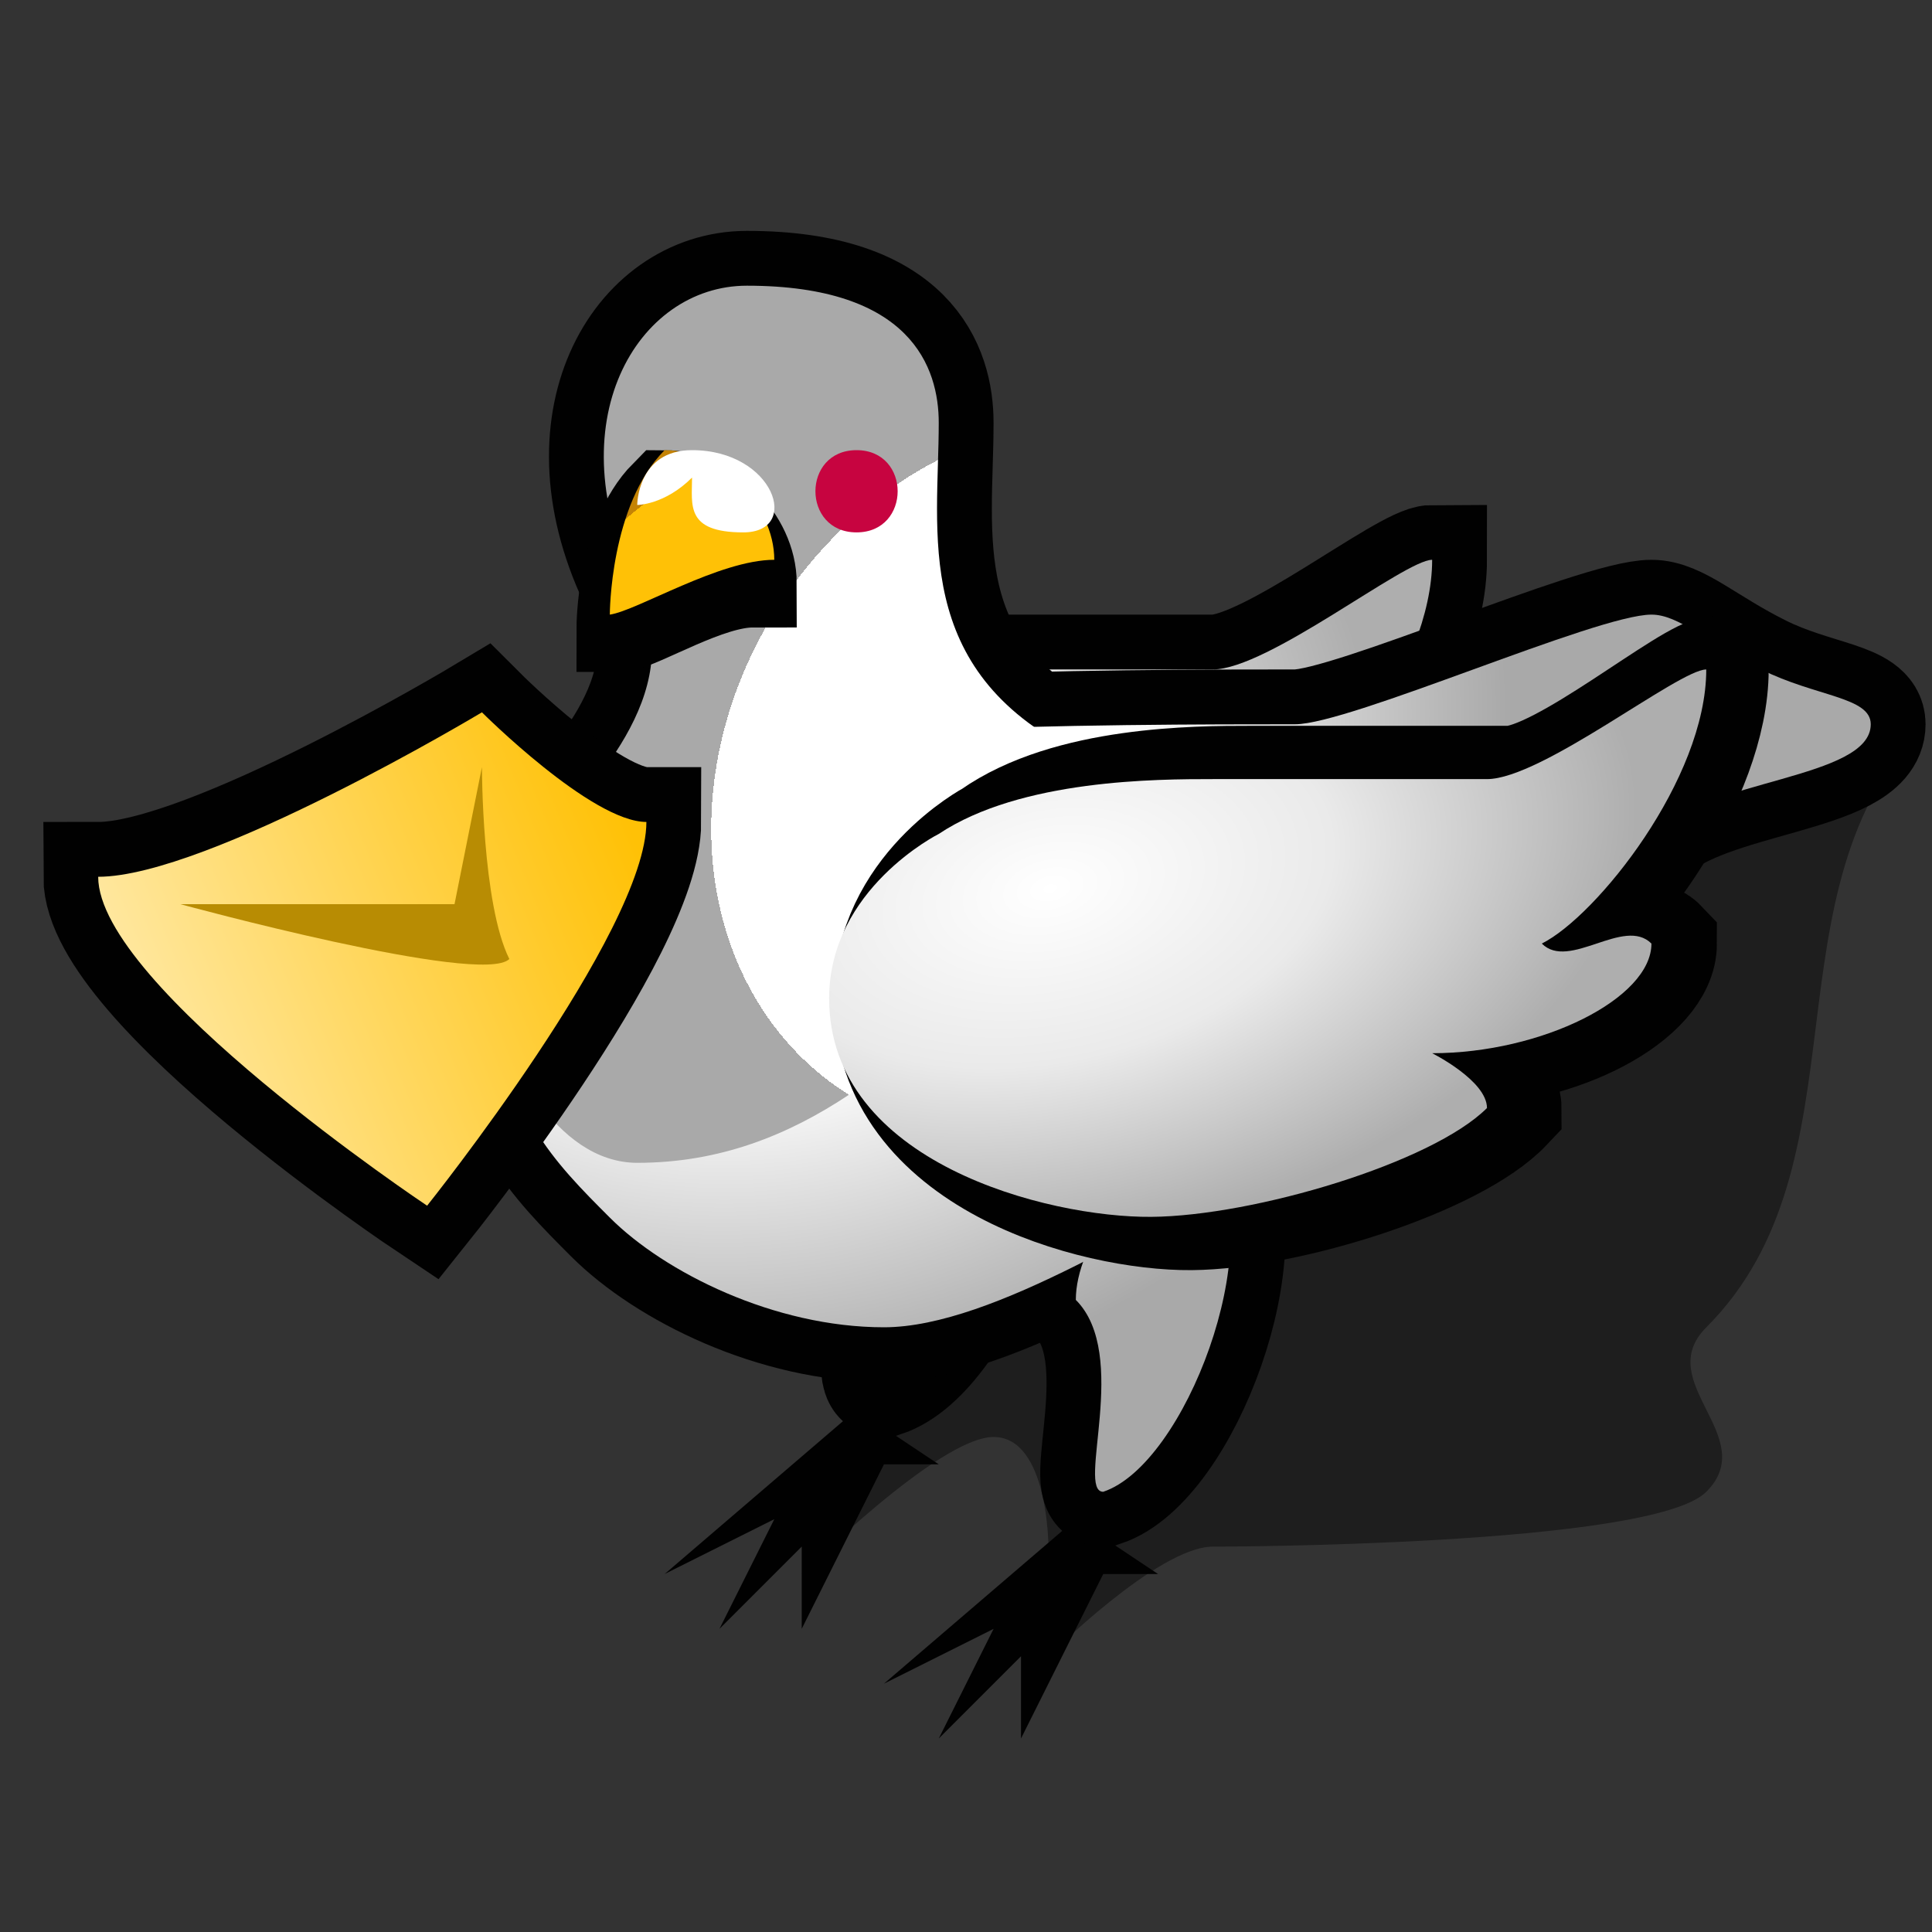 <?xml version="1.0" encoding="UTF-8" standalone="no"?>
<svg
   xmlns:dc="http://purl.org/dc/elements/1.1/"
   xmlns:cc="http://creativecommons.org/ns#"
   xmlns:rdf="http://www.w3.org/1999/02/22-rdf-syntax-ns#"
   xmlns:svg="http://www.w3.org/2000/svg"
   xmlns="http://www.w3.org/2000/svg"
   xmlns:xlink="http://www.w3.org/1999/xlink"
   xmlns:sodipodi="http://sodipodi.sourceforge.net/DTD/sodipodi-0.dtd"
   xmlns:inkscape="http://www.inkscape.org/namespaces/inkscape"
   version="1.1"
   width="64"
   height="64"
   color-interpolation="linearRGB"
   id="svg2"
   inkscape:version="0.47 r22583"
   sodipodi:docname="thunderbird.svg">
  <rect width="100%" height="100%" fill="#333333" stroke="none"/>
  <defs
     id="defs89">
    <inkscape:perspective
       sodipodi:type="inkscape:persp3d"
       inkscape:vp_x="0 : 32 : 1"
       inkscape:vp_y="0 : 1000 : 0"
       inkscape:vp_z="64 : 32 : 1"
       inkscape:persp3d-origin="32 : 21.333333 : 1"
       id="perspective93" />
    <radialGradient
       gradientTransform="matrix(0.375,0,0,0.312,34,38)"
       r="64"
       cy="0"
       cx="0"
       gradientUnits="userSpaceOnUse"
       id="gradient0">
      <stop
         id="stop11"
         stop-color="#ffea06"
         offset="1" />
      <stop
         id="stop13"
         stop-color="#d9af05"
         offset="0" />
    </radialGradient>
    <radialGradient
       gradientTransform="matrix(0.331,-0.073,0.044,0.2,24.068,25.993)"
       r="64"
       cy="0"
       cx="0"
       gradientUnits="userSpaceOnUse"
       id="gradient1">
      <stop
         id="stop28"
         stop-color="#ffffff"
         offset="0" />
      <stop
         id="stop30"
         stop-color="#eaeaea"
         offset="0.481" />
      <stop
         id="stop32"
         stop-color="#aeaeae"
         offset="1" />
    </radialGradient>
    <radialGradient
       gradientTransform="matrix(0.422,-0.098,0.085,0.365,13.389,20.965)"
       r="64"
       cy="0"
       cx="0"
       gradientUnits="userSpaceOnUse"
       id="gradient2">
      <stop
         id="stop43"
         stop-color="#ffffff"
         offset="0.487" />
      <stop
         id="stop45"
         stop-color="#a9a9a9"
         offset="0.993" />
    </radialGradient>
    <radialGradient
       gradientTransform="matrix(0.422,-0.098,0.085,0.365,13.389,20.965)"
       r="64"
       cy="0"
       cx="0"
       gradientUnits="userSpaceOnUse"
       id="gradient3">
      <stop
         id="stop50"
         stop-color="#ffffff"
         offset="0.487" />
      <stop
         id="stop52"
         stop-color="#a9a9a9"
         offset="0.993" />
    </radialGradient>
    <radialGradient
       gradientTransform="matrix(0.315,0.204,-0.238,0.367,24,22)"
       r="64"
       cy="0"
       cx="0"
       gradientUnits="userSpaceOnUse"
       id="gradient4">
      <stop
         id="stop57"
         stop-color="#ffffff"
         offset="0.487" />
      <stop
         id="stop59"
         stop-color="#a9a9a9"
         offset="0" />
    </radialGradient>
    <radialGradient
       gradientTransform="matrix(0.331,-0.073,0.044,0.2,24.068,25.993)"
       r="64"
       cy="0"
       cx="0"
       gradientUnits="userSpaceOnUse"
       id="gradient5">
      <stop
         id="stop66"
         stop-color="#ffffff"
         offset="0" />
      <stop
         id="stop68"
         stop-color="#eaeaea"
         offset="0.481" />
      <stop
         id="stop70"
         stop-color="#aeaeae"
         offset="1" />
    </radialGradient>
    <radialGradient
       gradientTransform="matrix(0.162,-0.081,0.04,0.081,13.528,14)"
       r="64"
       cy="0"
       cx="0"
       gradientUnits="userSpaceOnUse"
       id="gradient6">
      <stop
         id="stop79"
         stop-color="#ffc106"
         offset="0.693" />
      <stop
         id="stop81"
         stop-color="#c48305"
         offset="0" />
    </radialGradient>
    <radialGradient
       inkscape:collect="always"
       xlink:href="#gradient6"
       id="radialGradient2924"
       gradientUnits="userSpaceOnUse"
       gradientTransform="matrix(0.147,-0.073,0.037,0.073,25.221,18.544)"
       cx="0"
       cy="0"
       r="64" />
    <radialGradient
       inkscape:collect="always"
       xlink:href="#gradient5"
       id="radialGradient2929"
       gradientUnits="userSpaceOnUse"
       gradientTransform="matrix(0.301,-0.066,0.04,0.181,34.791,29.434)"
       cx="0"
       cy="0"
       r="64" />
    <radialGradient
       inkscape:collect="always"
       xlink:href="#gradient4"
       id="radialGradient2933"
       gradientUnits="userSpaceOnUse"
       gradientTransform="matrix(0.286,0.185,-0.216,0.333,34.73,25.808)"
       cx="0"
       cy="0"
       r="64" />
    <radialGradient
       inkscape:collect="always"
       xlink:href="#gradient3"
       id="radialGradient2936"
       gradientUnits="userSpaceOnUse"
       gradientTransform="matrix(0.383,-0.089,0.077,0.331,25.095,24.869)"
       cx="0"
       cy="0"
       r="64" />
    <radialGradient
       inkscape:collect="always"
       xlink:href="#gradient2"
       id="radialGradient2939"
       gradientUnits="userSpaceOnUse"
       gradientTransform="matrix(0.383,-0.089,0.077,0.331,25.095,24.869)"
       cx="0"
       cy="0"
       r="64" />
    <radialGradient
       inkscape:collect="always"
       xlink:href="#gradient1"
       id="radialGradient2945"
       gradientUnits="userSpaceOnUse"
       gradientTransform="matrix(0.301,-0.066,0.04,0.181,25.711,25.802)"
       cx="0"
       cy="0"
       r="64" />
    <radialGradient
       inkscape:collect="always"
       xlink:href="#gradient0"
       id="radialGradient2953"
       gradientUnits="userSpaceOnUse"
       gradientTransform="matrix(0.375,0,0,0.312,51.627,39.627)"
       cx="0"
       cy="0"
       r="64" />
    <inkscape:perspective
       id="perspective3028"
       inkscape:persp3d-origin="32 : 21.333333 : 1"
       inkscape:vp_z="64 : 32 : 1"
       inkscape:vp_y="0 : 1000 : 0"
       inkscape:vp_x="0 : 32 : 1"
       sodipodi:type="inkscape:persp3d" />
    <linearGradient
       id="gradient0-3"
       gradientUnits="userSpaceOnUse"
       x1="36.58"
       y1="20.64"
       x2="48.68"
       y2="23.2">
      <stop
         offset="0"
         stop-color="#486fbe"
         id="stop2966" />
      <stop
         offset="1"
         stop-color="#033291"
         id="stop2968" />
    </linearGradient>
    <linearGradient
       id="gradient1-0"
       gradientUnits="userSpaceOnUse"
       x1="36.58"
       y1="20.64"
       x2="48.68"
       y2="23.2">
      <stop
         offset="0"
         stop-color="#486fbe"
         id="stop2973" />
      <stop
         offset="1"
         stop-color="#033291"
         id="stop2975" />
    </linearGradient>
    <linearGradient
       id="gradient2-9"
       gradientUnits="userSpaceOnUse"
       x1="48.87"
       y1="2.1"
       x2="61.33"
       y2="19.36">
      <stop
         offset="0"
         stop-color="#90baff"
         id="stop2980" />
      <stop
         offset="1"
         stop-color="#3878e5"
         id="stop2982" />
    </linearGradient>
    <linearGradient
       id="gradient3-2"
       gradientUnits="userSpaceOnUse"
       x1="68.8"
       y1="15.6"
       x2="66.17"
       y2="24.96">
      <stop
         offset="0"
         stop-color="#b0cbf8"
         id="stop2987" />
      <stop
         offset="0.168"
         stop-color="#e4edfd"
         id="stop2989" />
      <stop
         offset="0.348"
         stop-color="#b0cbf8"
         id="stop2991" />
      <stop
         offset="1"
         stop-color="#80aefa"
         id="stop2993" />
    </linearGradient>
    <linearGradient
       id="gradient4-5"
       gradientUnits="userSpaceOnUse"
       x1="33.02"
       y1="16.39"
       x2="22.48"
       y2="22.87">
      <stop
         offset="0"
         stop-color="#2e57ab"
         id="stop2998" />
      <stop
         offset="1"
         stop-color="#033291"
         id="stop3000" />
    </linearGradient>
    <linearGradient
       id="gradient5-4"
       gradientUnits="userSpaceOnUse"
       x1="30.03"
       y1="17.71"
       x2="20.69"
       y2="21.3">
      <stop
         offset="0"
         stop-color="#a5c7ff"
         id="stop3005" />
      <stop
         offset="1"
         stop-color="#ffffff"
         id="stop3007" />
    </linearGradient>
    <linearGradient
       id="gradient6-0"
       gradientUnits="userSpaceOnUse"
       x1="-2.95"
       y1="8.88"
       x2="15.02"
       y2="1.55">
      <stop
         offset="0"
         stop-color="#ffe8a2"
         id="stop3014" />
      <stop
         offset="1"
         stop-color="#ffc106"
         id="stop3016" />
    </linearGradient>
    <linearGradient
       inkscape:collect="always"
       xlink:href="#gradient6-0"
       id="linearGradient3091"
       gradientUnits="userSpaceOnUse"
       x1="-2.95"
       y1="8.88"
       x2="15.02"
       y2="1.55"
       gradientTransform="translate(-11.581,2.225)" />
    <linearGradient
       inkscape:collect="always"
       xlink:href="#gradient5-4"
       id="linearGradient3095"
       gradientUnits="userSpaceOnUse"
       x1="30.03"
       y1="17.71"
       x2="20.69"
       y2="21.3"
       gradientTransform="translate(-62.292,3.31)" />
    <linearGradient
       inkscape:collect="always"
       xlink:href="#gradient4-5"
       id="linearGradient3098"
       gradientUnits="userSpaceOnUse"
       x1="33.02"
       y1="16.39"
       x2="22.48"
       y2="22.87"
       gradientTransform="translate(-62.292,3.31)" />
    <linearGradient
       inkscape:collect="always"
       xlink:href="#gradient3-2"
       id="linearGradient3101"
       gradientUnits="userSpaceOnUse"
       x1="68.8"
       y1="15.6"
       x2="66.17"
       y2="24.96"
       gradientTransform="translate(-62.292,3.31)" />
    <linearGradient
       inkscape:collect="always"
       xlink:href="#gradient2-9"
       id="linearGradient3104"
       gradientUnits="userSpaceOnUse"
       x1="48.87"
       y1="2.1"
       x2="61.33"
       y2="19.36"
       gradientTransform="translate(-62.292,3.31)" />
    <linearGradient
       inkscape:collect="always"
       xlink:href="#gradient1-0"
       id="linearGradient3107"
       gradientUnits="userSpaceOnUse"
       x1="36.58"
       y1="20.64"
       x2="48.68"
       y2="23.2"
       gradientTransform="translate(-62.292,3.31)" />
    <linearGradient
       inkscape:collect="always"
       xlink:href="#gradient0-3"
       id="linearGradient3110"
       gradientUnits="userSpaceOnUse"
       x1="36.58"
       y1="20.64"
       x2="48.68"
       y2="23.2"
       gradientTransform="translate(-62.292,3.31)" />
    <linearGradient
       inkscape:collect="always"
       xlink:href="#gradient6-0"
       id="linearGradient3119"
       gradientUnits="userSpaceOnUse"
       gradientTransform="translate(-11.581,2.225)"
       x1="-2.95"
       y1="8.88"
       x2="15.02"
       y2="1.55" />
  </defs>
  <sodipodi:namedview
     pagecolor="#ffffff"
     bordercolor="#666666"
     borderopacity="1"
     objecttolerance="10"
     gridtolerance="10"
     guidetolerance="10"
     inkscape:pageopacity="0"
     inkscape:pageshadow="2"
     inkscape:window-width="1106"
     inkscape:window-height="682"
     id="namedview87"
     showgrid="false"
     showguides="true"
     inkscape:guide-bbox="true"
     inkscape:zoom="3.6875"
     inkscape:cx="28.664134"
     inkscape:cy="32"
     inkscape:window-x="85"
     inkscape:window-y="43"
     inkscape:window-maximized="1"
     inkscape:current-layer="svg2">
    <sodipodi:guide
       orientation="0,1"
       position="-87.051,-5.966"
       id="guide3121" />
  </sodipodi:namedview>
  <path
     id="path19"
     d="m 34.73,54.866 c 0,0 3.632,-3.632 5.448,-3.632 0,0 14.529,0 16.345,-1.816 1.816,-1.816 -1.816,-3.632 0,-5.448 5.448,-5.448 1.816,-14.529 7.264,-19.977 l -34.505,5.448 v 14.529 l -2.724,8.172 c 0,0 4.54,-4.54 6.356,-4.54 1.816,0 1.816,3.632 1.816,3.632 v 3.632 z"
     style="fill:#010101;fill-opacity:0.416" />
  <path
     id="path21"
     d="m 26.558,51.233 -2.724,2.724 1.816,-3.632 -3.632,1.816 6.356,-5.448 2.724,1.816 h -1.816 l -2.724,5.448 v -2.724 z"
     style="fill:#010101" />
  <path
     id="path23"
     d="m 29.282,45.785 c -0.908,0 0.908,-4.54 -0.908,-6.356 0,-1.816 1.816,-4.54 4.54,-4.54 1.816,2.724 -0.908,9.988 -3.632,10.896 z"
     style="fill:none;stroke:#010101;stroke-width:3.632" />
  <path
     id="path25"
     d="m 41.994,27.624 c 0.908,0.908 2.724,-0.908 3.632,0 0,1.816 -3.632,3.632 -7.264,3.632 0,0 1.816,0.908 1.816,1.816 -1.816,1.816 -7.718,3.578 -11.123,3.605 -3.405,0.027 -10.669,-1.789 -10.669,-7.237 0,-3.632 3.632,-5.448 3.632,-5.448 2.724,-1.816 7.264,-1.816 9.08,-1.816 h 9.08 c 1.816,0 6.356,-3.632 7.264,-3.632 0,3.632 -3.632,8.172 -5.448,9.08 z"
     style="fill:none;stroke:#010101;stroke-width:3.632" />
  <path
     id="path34"
     d="m 41.994,27.624 c 0.908,0.908 2.724,-0.908 3.632,0 0,1.816 -3.632,3.632 -7.264,3.632 0,0 1.816,0.908 1.816,1.816 -1.816,1.816 -7.718,3.578 -11.123,3.605 -3.405,0.027 -10.669,-1.789 -10.669,-7.237 0,-3.632 3.632,-5.448 3.632,-5.448 2.724,-1.816 7.264,-1.816 9.08,-1.816 h 9.08 c 1.816,0 6.356,-3.632 7.264,-3.632 0,3.632 -3.632,8.172 -5.448,9.08 z"
     style="fill:url(#radialGradient2945)" />
  <path
     id="path36"
     d="m 54.707,20.36 c 0.908,0 1.816,0.908 3.632,1.816 1.816,0.908 3.632,0.908 3.632,1.816 0,1.816 -5.448,1.816 -7.264,3.632 -0.79,0.781 -2.724,2.724 -4.54,4.54 -2.724,2.724 -6.356,5.448 -8.172,6.356 -3.632,1.816 -9.08,5.448 -12.713,5.448 -3.632,0 -7.264,-1.816 -9.08,-3.632 -1.816,-1.816 -3.632,-3.632 -3.632,-7.264 0,-3.632 1.816,-5.448 3.632,-7.264 1.816,-1.816 17.253,-1.816 22.701,-1.816 1.816,0 9.988,-3.632 11.804,-3.632 z M 24.741,9.464 c 5.448,0 6.356,2.724 6.356,4.54 0,3.632 -0.908,8.172 4.54,10.896 0,0 1.816,0.908 1.816,1.816 l -3.632,4.54 c -3.632,3.632 -7.264,7.264 -12.713,7.264 -2.724,0 -4.54,-3.632 -4.54,-5.448 0,-1.816 1.235,-4.458 1.816,-5.448 0.79,-1.371 4.54,-4.54 2.724,-8.172 -2.724,-5.448 0,-9.988 3.632,-9.988 z"
     style="fill:none;stroke:#010101;stroke-width:3.632" />
  <path
     id="path38"
     d="m 33.822,54.866 -2.724,2.724 1.816,-3.632 -3.632,1.816 6.356,-5.448 2.724,1.816 h -1.816 l -2.724,5.448 v -2.724 z"
     style="fill:#010101" />
  <path
     id="path40"
     d="m 36.546,49.417 c -0.908,0 0.908,-4.54 -0.908,-6.356 0,-1.816 1.816,-4.54 4.54,-4.54 1.816,2.724 -0.908,9.988 -3.632,10.896 z"
     style="fill:none;stroke:#010101;stroke-width:3.632" />
  <path
     id="path47"
     d="m 36.546,49.417 c -0.908,0 0.908,-4.54 -0.908,-6.356 0,-1.816 1.816,-4.54 4.54,-4.54 1.816,2.724 -0.908,9.988 -3.632,10.896 z"
     style="fill:url(#radialGradient2939)" />
  <path
     id="path54"
     d="m 54.707,20.36 c 0.908,0 1.816,0.908 3.632,1.816 1.816,0.908 3.632,0.908 3.632,1.816 0,1.816 -5.448,1.816 -7.264,3.632 -0.79,0.781 -2.724,2.724 -4.54,4.54 -2.724,2.724 -6.356,5.448 -8.172,6.356 -3.632,1.816 -9.08,5.448 -12.713,5.448 -3.632,0 -7.264,-1.816 -9.08,-3.632 -1.816,-1.816 -3.632,-3.632 -3.632,-7.264 0,-3.632 1.816,-5.448 3.632,-7.264 1.816,-1.816 17.253,-1.816 22.701,-1.816 1.816,0 9.988,-3.632 11.804,-3.632 z"
     style="fill:url(#radialGradient2936)" />
  <path
     id="path61"
     d="m 24.741,9.464 c 5.448,0 6.356,2.724 6.356,4.54 0,3.632 -0.908,8.172 4.54,10.896 0,0 1.816,0.908 1.816,1.816 l -3.632,4.54 c -3.632,3.632 -7.264,7.264 -12.713,7.264 -2.724,0 -4.54,-3.632 -4.54,-5.448 0,-1.816 1.235,-4.458 1.816,-5.448 0.79,-1.371 4.54,-4.54 2.724,-8.172 -2.724,-5.448 0,-9.988 3.632,-9.988 z"
     style="fill:url(#radialGradient2933)" />
  <path
     id="path63"
     d="m 51.679,31.257 c 0.858,0.908 2.573,-0.908 3.431,0 0,1.816 -3.431,3.632 -6.861,3.632 0,0 1.715,0.908 1.715,1.816 -1.715,1.816 -7.29,3.578 -10.506,3.605 -3.216,0.027 -10.077,-1.789 -10.077,-7.237 0,-3.632 3.431,-5.448 3.431,-5.448 2.573,-1.816 6.861,-1.816 8.576,-1.816 l 8.576,0 c 1.715,0 6.003,-3.632 6.861,-3.632 0,3.632 -3.431,8.172 -5.146,9.08 z"
     style="fill:none;stroke:#010101;stroke-width:3.53" />
  <path
     id="path72"
     d="m 51.074,31.257 c 0.908,0.908 2.724,-0.908 3.632,0 0,1.816 -3.632,3.632 -7.264,3.632 0,0 1.816,0.908 1.816,1.816 -1.816,1.816 -7.718,3.578 -11.123,3.605 -3.405,0.027 -10.669,-1.789 -10.669,-7.237 0,-3.632 3.632,-5.448 3.632,-5.448 2.724,-1.816 7.264,-1.816 9.08,-1.816 h 9.08 c 1.816,0 6.356,-3.632 7.264,-3.632 0,3.632 -3.632,8.172 -5.448,9.08 z"
     style="fill:url(#radialGradient2929)" />
  <path
     id="path74"
     d="m 28.374,14.912 c 1.816,0 1.816,2.724 0,2.724 -1.816,0 -1.816,-2.724 0,-2.724 z"
     style="fill:#c70440" />
  <path
     id="path76"
     d="m 20.561,20.794 c 0,0 0,-2.945 1.456,-4.417 1.456,0 2.912,1.472 2.912,2.945 -1.456,0 -3.647,1.369 -4.367,1.472 z"
     style="fill:none;stroke:#010101;stroke-width:2.928" />
  <path
     id="path83"
     d="m 20.201,20.36 c 0,0 0,-3.632 1.816,-5.448 1.816,0 3.632,1.816 3.632,3.632 -1.816,0 -4.549,1.689 -5.448,1.816 z"
     style="fill:url(#radialGradient2924)" />
  <path
     id="path85"
     d="m 21.109,16.728 c 0,0 0.908,0 1.816,-0.908 0,0.908 -0.227,1.816 1.698,1.816 1.934,0 1.026,-2.724 -1.698,-2.724 -1.816,0 -1.816,1.816 -1.816,1.816 z"
     style="fill:#ffffff" />
  <g
     id="g3114"
     transform="matrix(0.908,0,0,0.908,11.952,9.772)">
    <path
       id="path3011"
       d="m 4.419,15.225 c 0,0 4,4 6,4 0,4 -8,14 -8,14 0,0 -12,-8 -12,-12 4,0 14,-6 14,-6 z"
       style="fill:none;stroke:#010101;stroke-width:4" />
    <path
       id="path3018"
       d="m 4.419,15.225 c 0,0 4,4 6,4 0,4 -8,14 -8,14 0,0 -12,-8 -12,-12 4,0 14,-6 14,-6 z"
       style="fill:url(#linearGradient3119)" />
    <path
       id="path3020"
       d="m -6.581,22.225 c 0,0 11,3 12,2 -1,-2 -1,-7 -1,-7 l -1,5 h -10 z"
       style="fill:#b88c03" />
  </g>
</svg>
